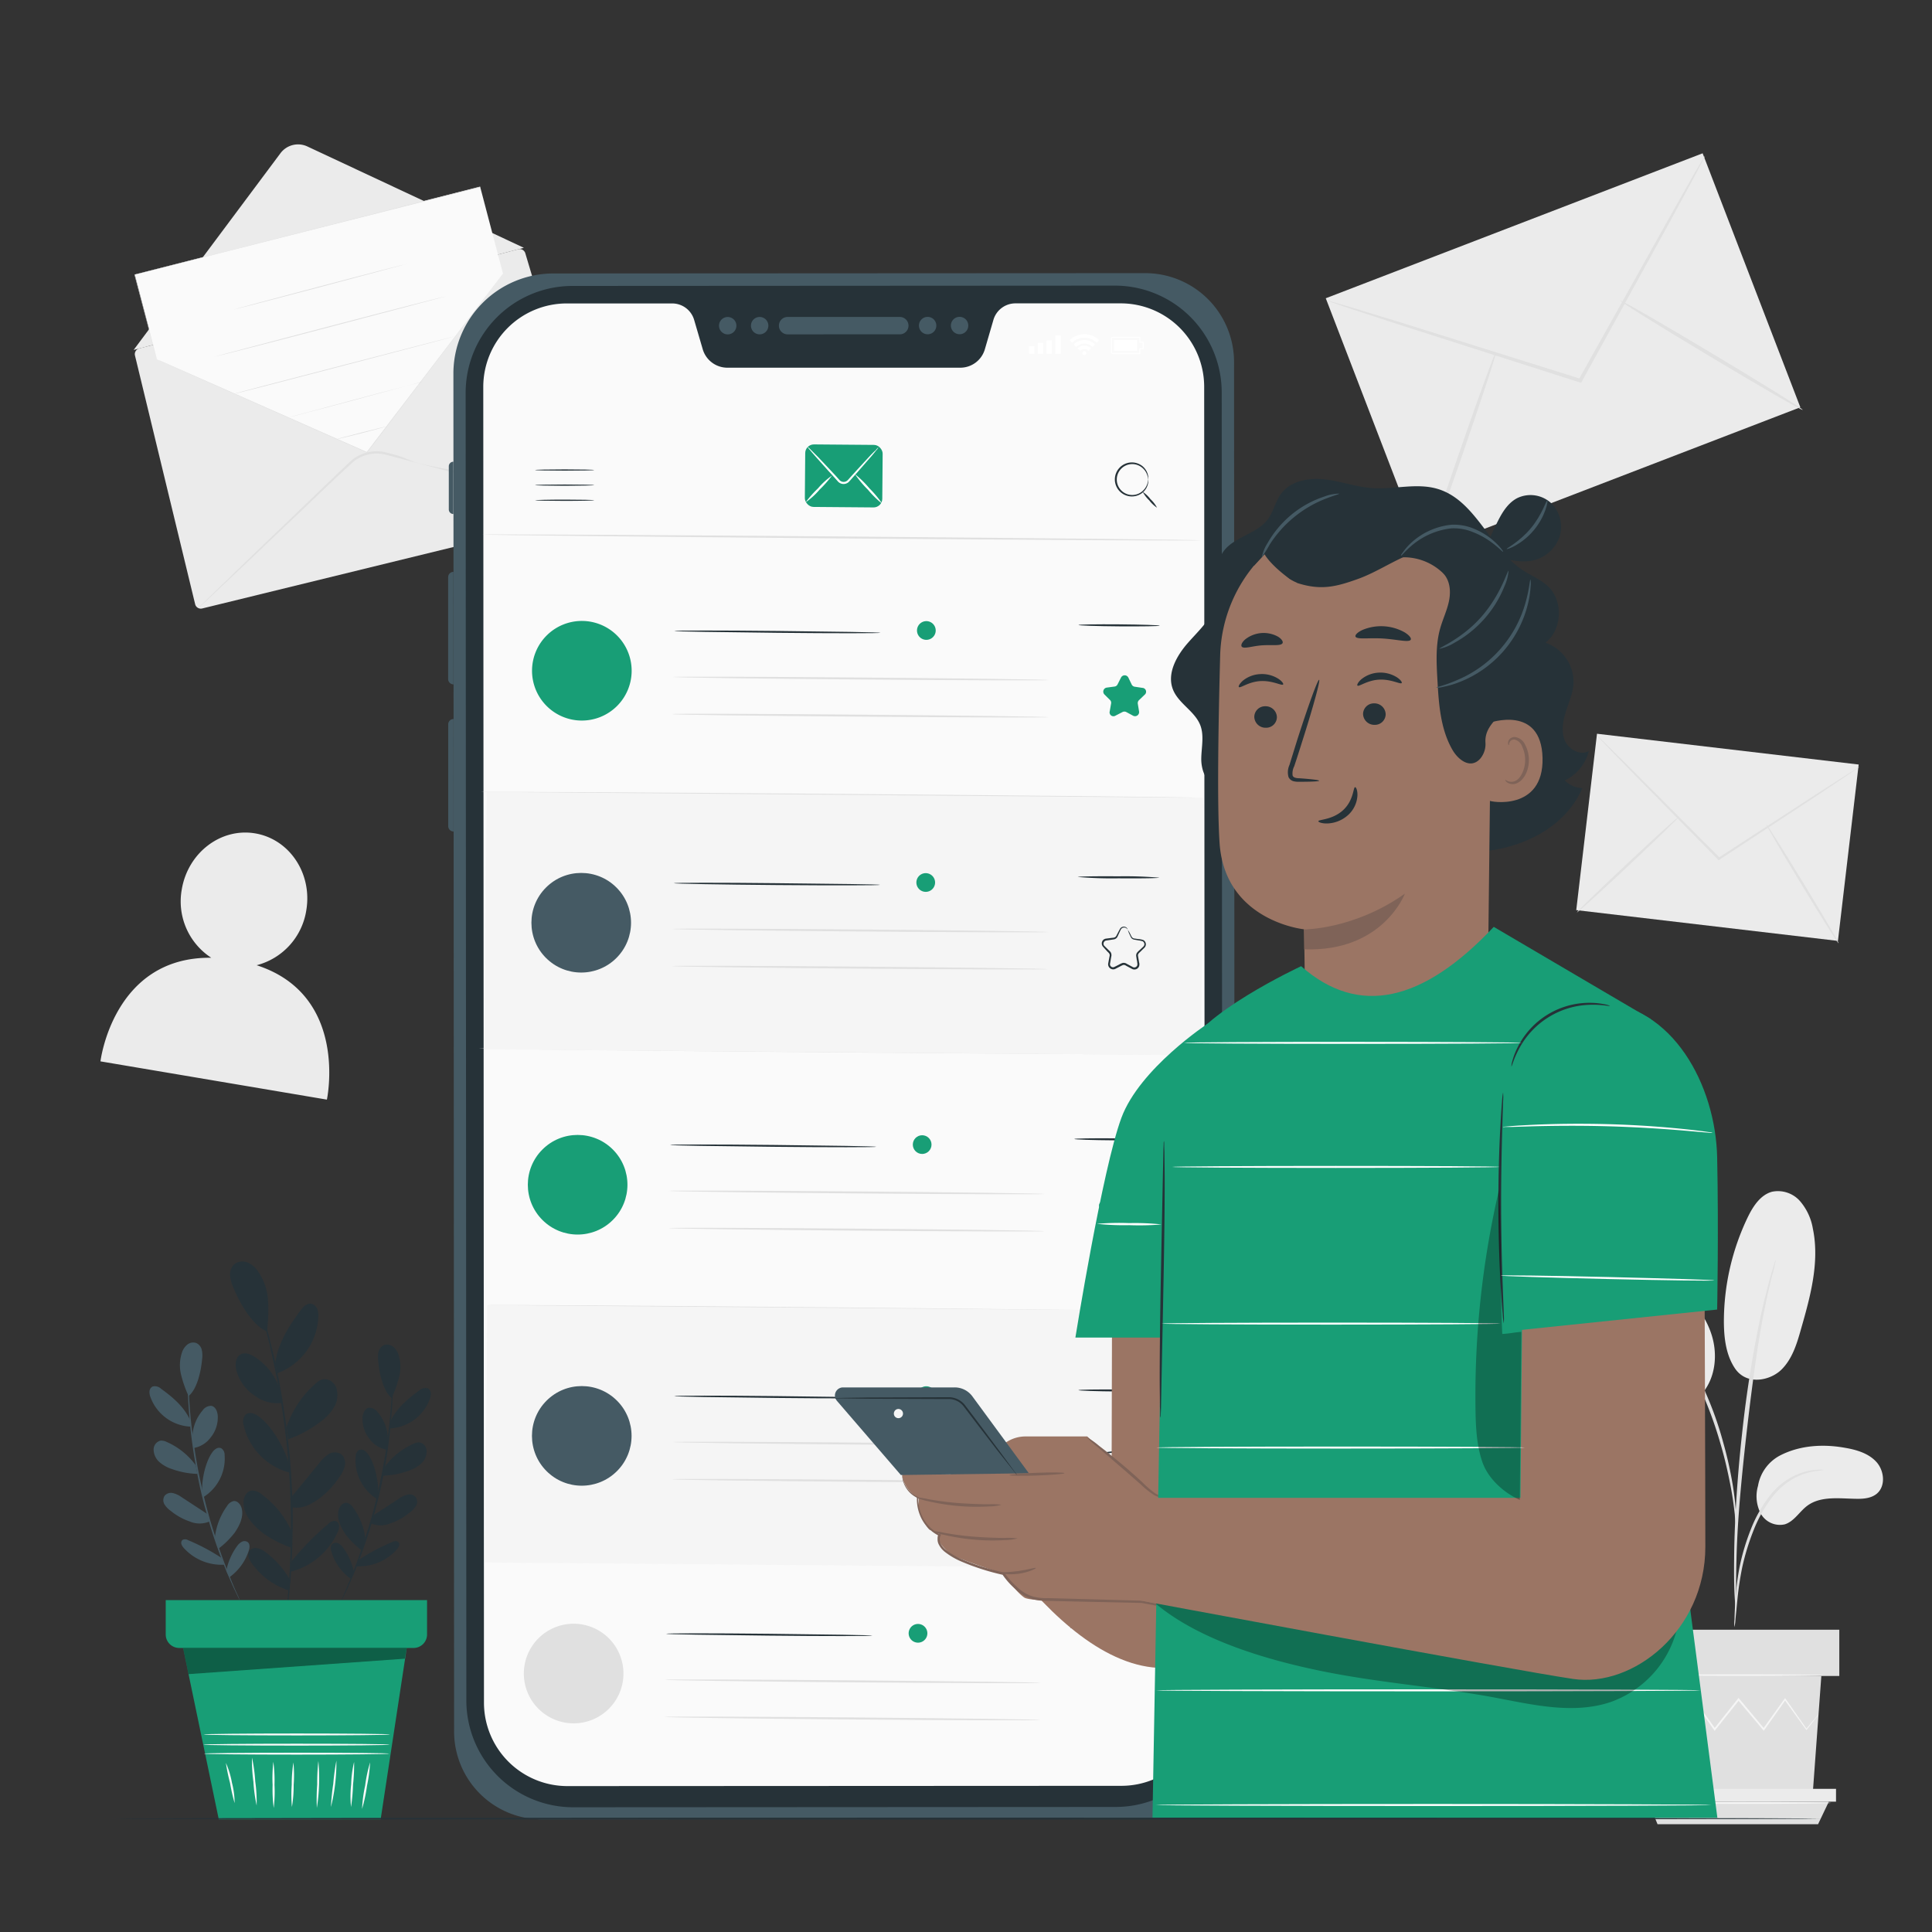 <svg xmlns="http://www.w3.org/2000/svg" viewBox="0 0 500 500"><rect x="0" y="0" width="500" height="500" fill="#333333" stroke="none"/><g id="freepik--background-complete--inject-13"><path d="M36,90.19l98.1-25.68a1.52,1.52,0,0,1,1.84,1l19.42,65.12a1.53,1.53,0,0,1-1.1,1.91L52.34,157.47a1.51,1.51,0,0,1-1.84-1.12L34.93,92A1.52,1.52,0,0,1,36,90.19Z" style="fill:#ebebeb"></path><path d="M34.58,90.57l38-50.91a5.68,5.68,0,0,1,7-1.74l56,26.21" style="fill:#ebebeb"></path><polygon points="40.63 93.03 34.88 71.05 124.26 48.34 130.2 70.92 94.92 117.09 40.63 93.03" style="fill:#fafafa"></polygon><path d="M40.63,93l1,.43,2.89,1.27,11,4.85L95,117l-.1,0,35.27-46.18,0,.08c-.84-3.2-1.74-6.61-2.64-10-1.12-4.24-2.22-8.44-3.3-12.53l.11.07L34.89,71.1l0-.06c1.8,6.94,3.23,12.44,4.21,16.2.49,1.88.86,3.32,1.11,4.3.13.49.22.86.29,1.11l.09.38s0-.12-.1-.37l-.3-1.1c-.26-1-.64-2.42-1.14-4.29-1-3.76-2.43-9.26-4.26-16.21l0,0h0l89.38-22.75.08,0,0,.09c1.07,4.09,2.18,8.28,3.29,12.52.91,3.44,1.8,6.85,2.64,10l0,0,0,0L95,117.14l0,0-.06,0L55.46,99.65l-11-4.89-2.88-1.28Z" style="fill:#e0e0e0"></path><path d="M105.25,68.3s-10,2.72-22.37,6-22.4,5.85-22.41,5.8,10-2.72,22.36-6S105.23,68.25,105.25,68.3Z" style="fill:#e0e0e0"></path><path d="M115.68,76.6c0,.05-13.51,3.61-30.19,8s-30.21,7.83-30.23,7.78,13.5-3.61,30.19-8S115.66,76.55,115.68,76.6Z" style="fill:#e0e0e0"></path><path d="M118.29,86.89s-12.88,3.45-28.79,7.59S60.67,102,60.65,101.9s12.88-3.45,28.8-7.59S118.28,86.84,118.29,86.89Z" style="fill:#e0e0e0"></path><path d="M109.26,98.79l-.09,0-.26.07-1,.29-3.72,1L91.86,103.5c-4.8,1.3-9.16,2.44-12.32,3.25l-3.74,1-1,.25-.27.06-.09,0s0,0,.09,0l.26-.07,1-.28,3.73-1,12.31-3.31c4.8-1.3,9.16-2.44,12.31-3.25l3.75-.95,1-.25.26-.06Z" style="fill:#e0e0e0"></path><path d="M100.06,110.37s-2.87.82-6.43,1.73-6.46,1.6-6.47,1.55,2.86-.82,6.43-1.73S100.05,110.32,100.06,110.37Z" style="fill:#e0e0e0"></path><path d="M155.14,132a1.52,1.52,0,0,1-.31,0l-.89-.21-3.44-.86-12.61-3.25-18.68-4.89-11-2.91-5.84-1.54-1.48-.39c-.5-.13-1-.27-1.49-.38a9.85,9.85,0,0,0-3-.13,9.62,9.62,0,0,0-5.41,2.47L86.58,124l-8.25,7.87-14,13.31-9.47,8.94-2.59,2.41-.69.62-.24.2s.06-.09.2-.24l.65-.66L54.71,154l9.35-9.06L78,131.54l8.23-7.9,4.37-4.17a10.15,10.15,0,0,1,5.71-2.61,10,10,0,0,1,3.19.14c.53.12,1,.25,1.52.38l1.48.4c2,.52,3.79,1.56,5.7,2.06,3.82,1,7.64,1.49,11.15,2.42l18.66,5,12.56,3.41,3.41,1,.89.26C155.05,132,155.15,132,155.14,132Z" style="fill:#e0e0e0"></path><path d="M66.42,249.8a17.43,17.43,0,0,0,12.85-14.22c1.59-9.49-4.32-18.39-13.22-19.9s-17.39,5-19,14.46a17.39,17.39,0,0,0,7.63,17.73C29.28,247.54,26,274.68,26,274.68l58.6,9.9S90.39,257.55,66.42,249.8Z" style="fill:#ebebeb"></path><rect x="352.27" y="56.08" width="104.5" height="70.43" transform="translate(-5.81 151.32) rotate(-21.04)" style="fill:#ebebeb"></rect><path d="M441.25,40.34a6.2,6.2,0,0,1-.57,1.23L438.88,45,432.1,57.51,409.37,98.74l-.19.34-.37-.12-.9-.29L362.46,84.14l-13.74-4.5L345,78.36a7.8,7.8,0,0,1-1.28-.5,7.67,7.67,0,0,1,1.34.32l3.78,1.1,13.83,4.22L408.2,97.77l.9.28-.56.23,23-41.1,7-12.37c.81-1.39,1.46-2.5,2-3.34A9,9,0,0,1,441.25,40.34Z" style="fill:#e0e0e0"></path><path d="M369,143.6c-.24-.09,3.62-11.92,8.64-26.43s9.29-26.2,9.54-26.12-3.62,11.92-8.64,26.43S369.26,143.68,369,143.6Z" style="fill:#e0e0e0"></path><path d="M419.29,77.76c.13-.22,10.82,5.93,23.87,13.75s23.52,14.34,23.38,14.57-10.82-5.93-23.87-13.75S419.15,78,419.29,77.76Z" style="fill:#e0e0e0"></path><rect x="421.52" y="182.63" width="45.96" height="68.19" transform="translate(177.3 632.83) rotate(-83.29)" style="fill:#ebebeb"></rect><path d="M481.2,198.46a4.47,4.47,0,0,1-.71.53l-2.08,1.43-7.71,5.17L445,222.49l-.21.14-.18-.18-.43-.44-21.83-22.2c-2.74-2.82-5-5.13-6.56-6.78l-1.77-1.86a5.14,5.14,0,0,1-.58-.68,4.57,4.57,0,0,1,.67.59l1.85,1.78,6.7,6.64,22,22.08.43.43-.39,0,25.76-16.74,7.82-5,2.15-1.33A4.36,4.36,0,0,1,481.2,198.46Z" style="fill:#e0e0e0"></path><path d="M408.11,236.13c-.12-.12,5.71-5.78,13-12.63s13.33-12.31,13.45-12.19-5.71,5.78-13,12.64S408.22,236.26,408.11,236.13Z" style="fill:#e0e0e0"></path><path d="M457.14,213.39c.15-.09,4.45,6.72,9.61,15.2S476,244,475.82,244.1s-4.44-6.71-9.6-15.19S457,213.48,457.14,213.39Z" style="fill:#e0e0e0"></path><path d="M460.69,376.67c5.08-2.62,11.05-3,16.68-2,3,.5,6.18,1.41,8.24,3.68s2.45,6.27.09,8.23c-1.41,1.16-3.37,1.34-5.2,1.31-4.41-.05-9.3-.82-12.82,1.83-2,1.51-3.35,4-5.75,4.77a5.68,5.68,0,0,1-6.25-2.78,9.69,9.69,0,0,1-.71-7.16A10.94,10.94,0,0,1,460.69,376.67Z" style="fill:#ebebeb"></path><path d="M449.07,354.23c3.1,4.43,9.13,3,11.93.26s4-6.62,5.05-10.36c2.46-8.54,4.93-17.5,3.11-26.19a14.6,14.6,0,0,0-3.35-7.13,7.61,7.61,0,0,0-7.2-2.39c-3,.8-4.93,3.78-6.3,6.61a62.45,62.45,0,0,0-6.17,26.8c0,4.31.5,8.84,2.93,12.4" style="fill:#ebebeb"></path><path d="M440.55,360.59c3.37-4,4-9.83,2.51-14.83s-4.88-9.27-8.79-12.75a47.15,47.15,0,0,0-15.73-9.28,16.8,16.8,0,0,0-7.08-1.21,7.4,7.4,0,0,0-5.93,3.6c-1.66,3.15-.07,7,1.64,10.11A120.59,120.59,0,0,0,417.51,352c3.1,4,6.64,7.93,11.36,9.73S438.5,363.3,441,360" style="fill:#ebebeb"></path><path d="M448.86,421.07a9.84,9.84,0,0,0,.28-2c.14-1.46.32-3.3.54-5.49a78.42,78.42,0,0,1,1.23-8.06,61.63,61.63,0,0,1,2.93-9.51,35,35,0,0,1,4.86-8.61,18.07,18.07,0,0,1,6.14-5.1,16.93,16.93,0,0,1,5.17-1.61,10.13,10.13,0,0,0,2-.29,8.93,8.93,0,0,0-2,0,15.42,15.42,0,0,0-5.39,1.4,18,18,0,0,0-6.48,5.15,34.31,34.31,0,0,0-5,8.78,57.87,57.87,0,0,0-2.91,9.66,67.58,67.58,0,0,0-1.07,8.16c-.17,2.34-.24,4.23-.27,5.53A9.32,9.32,0,0,0,448.86,421.07Z" style="fill:#e0e0e0"></path><path d="M449.24,416.84a3.58,3.58,0,0,0,.05-.94v-2.67c0-2.32,0-5.67.11-9.81.21-8.29.92-17.21,2.3-29.78,1.31-11.82,3.06-25.58,4.91-34.52.39-2,.79-3.86,1.17-5.47s.66-3,1-4.11.46-1.91.62-2.6a3.85,3.85,0,0,0,.16-.92,5.31,5.31,0,0,0-.32.88c-.2.67-.46,1.52-.78,2.56s-.69,2.48-1.1,4.08S456.47,337,456,339a302.48,302.48,0,0,0-5.15,32c-1.39,12.6-2,24.07-2.06,32.38-.05,4.15,0,7.51.14,9.83.07,1.09.12,2,.17,2.67A3.64,3.64,0,0,0,449.24,416.84Z" style="fill:#e0e0e0"></path><path d="M449.29,394.71a17,17,0,0,0,0-2.79,75.05,75.05,0,0,0-.85-7.56,100.17,100.17,0,0,0-2.46-11,89.53,89.53,0,0,0-4.6-13,69.68,69.68,0,0,0-13.53-21.07,34.32,34.32,0,0,0-3.18-2.95c-.49-.42-.92-.83-1.36-1.16l-1.24-.85a17.58,17.58,0,0,0-2.35-1.5c-.13.18,3.33,2.22,7.7,6.87a73,73,0,0,1,13.19,21,102.65,102.65,0,0,1,4.64,12.91c1.2,4.05,2,7.77,2.61,10.91s.91,5.7,1.11,7.48A19.84,19.84,0,0,0,449.29,394.71Z" style="fill:#e0e0e0"></path><polygon points="427.91 433.74 430.13 464.11 469.14 464.11 471.36 433.74 427.91 433.74" style="fill:#e0e0e0"></polygon><rect x="424.14" y="421.77" width="51.87" height="11.97" style="fill:#e0e0e0"></rect><polygon points="424.14 462.95 424.14 466.27 426.58 466.27 475.16 466.27 475.16 462.95 424.14 462.95" style="fill:#ebebeb"></polygon><polygon points="428.97 472.11 426.58 466.27 473.3 466.27 470.51 472.11 428.97 472.11" style="fill:#e0e0e0"></polygon><path d="M470.64,443.67a1.93,1.93,0,0,1-.19.28l-.58.77-2.27,2.91-.1.13-.1-.14c-1.43-2-3.34-4.61-5.58-7.72h.32l-5.5,7.78-.17.25-.2-.23c-2-2.42-4.23-5-6.52-7.76h.38l-.36.46-5.83,7.3-.19.25-.18-.26-5.5-7.78.32,0-6.78,7.72-.12.13-.09-.15-2.12-3.57-.54-.94a2,2,0,0,1-.17-.34s.09.09.23.3l.6.91,2.23,3.5-.22,0,6.67-7.81.17-.2.15.22,5.55,7.74h-.37l5.81-7.32.36-.45.19-.23.19.23,6.5,7.77h-.37l5.56-7.74.16-.23.16.23,5.46,7.81h-.2l2.37-2.83.63-.74C470.55,443.74,470.63,443.66,470.64,443.67Z" style="fill:#f5f5f5"></path><path d="M471.9,433.54c0,.13-9.77.24-21.83.24s-21.83-.11-21.83-.24,9.77-.24,21.83-.24S471.9,433.41,471.9,433.54Z" style="fill:#f5f5f5"></path><path d="M473.88,466.59c0,.14-10.63.25-23.73.25s-23.73-.11-23.73-.25,10.62-.24,23.73-.24S473.88,466.46,473.88,466.59Z" style="fill:#f5f5f5"></path></g><g id="freepik--Device--inject-13"><path d="M296.28,470.77l-156,.08a22.75,22.75,0,0,1-22.76-22.73l-.18-351.41a25.92,25.92,0,0,1,25.91-25.94l153.12-.08a23,23,0,0,1,23,23l.19,353.82A23.28,23.28,0,0,1,296.28,470.77Z" style="fill:#455a64"></path><path d="M120.69,440l-.18-338.39A27.66,27.66,0,0,1,148.16,74l140.34-.08a27.66,27.66,0,0,1,27.68,27.65l.18,338.39a27.66,27.66,0,0,1-27.65,27.68l-140.34.08A27.67,27.67,0,0,1,120.69,440Z" style="fill:#263238"></path><path d="M203.83,86.53a2.25,2.25,0,0,1,0-4.5h28.89a2.25,2.25,0,1,1,0,4.49Z" style="fill:#455a64"></path><path d="M188.34,86.54a2.25,2.25,0,1,1,2.24-2.25A2.25,2.25,0,0,1,188.34,86.54Z" style="fill:#455a64"></path><path d="M196.61,86.53a2.25,2.25,0,1,1,2.24-2.25A2.25,2.25,0,0,1,196.61,86.53Z" style="fill:#455a64"></path><path d="M248.34,86.5a2.25,2.25,0,1,1,2.25-2.24A2.24,2.24,0,0,1,248.34,86.5Z" style="fill:#455a64"></path><path d="M240.07,86.51a2.25,2.25,0,1,1,2.25-2.25A2.24,2.24,0,0,1,240.07,86.51Z" style="fill:#455a64"></path><path d="M290,78.51h-27.2a5.94,5.94,0,0,0-5.7,4.26l-2.22,7.62a6.62,6.62,0,0,1-6.37,4.77l-60.26,0a6.65,6.65,0,0,1-6.38-4.76l-2.23-7.62a5.92,5.92,0,0,0-5.7-4.25H146.72a21.61,21.61,0,0,0-21.65,21.56l.18,340.62a21.6,21.6,0,0,0,21.67,21.53l143.25-.07a21.61,21.61,0,0,0,21.65-21.56L311.64,100A21.6,21.6,0,0,0,290,78.51Z" style="fill:#fafafa"></path><path d="M319.39,157.63h0a1.34,1.34,0,0,1,1.33,1.33l0,43.33a1.33,1.33,0,0,1-1.32,1.33h0Z" style="fill:#455a64"></path><path d="M117.37,186.08h0a1.37,1.37,0,0,0-1.37,1.37v26.37a1.38,1.38,0,0,0,1.38,1.37h0Z" style="fill:#455a64"></path><path d="M117.35,148h0a1.37,1.37,0,0,0-1.37,1.38v26.36a1.39,1.39,0,0,0,1.38,1.38h0Z" style="fill:#455a64"></path><path d="M117.34,119.49h0a1.19,1.19,0,0,0-1.19,1.19v11.17a1.18,1.18,0,0,0,1.19,1.18h0Z" style="fill:#455a64"></path><rect x="266.33" y="89.6" width="1.39" height="1.95" style="fill:#fff"></rect><rect x="268.59" y="88.73" width="1.39" height="2.81" style="fill:#fff"></rect><rect x="270.85" y="88.08" width="1.39" height="3.46" style="fill:#fff"></rect><rect x="273.11" y="86.82" width="1.39" height="4.72" style="fill:#fff"></rect><path d="M295,91.63h-7a.49.49,0,0,1-.5-.49V87.67a.5.5,0,0,1,.49-.5h7a.14.14,0,0,1,.13.13v1.14h.75a.12.12,0,0,1,.12.13v1.66a.13.13,0,0,1-.13.13h-.75V91.5A.12.12,0,0,1,295,91.63Zm-.13-4.21H288a.24.24,0,0,0-.24.24v3.47a.24.24,0,0,0,.24.24h6.84V90.23a.12.12,0,0,1,.12-.12h.75V88.69H295a.12.12,0,0,1-.12-.12Z" style="fill:#fff"></path><polygon points="288.34 90.81 288.34 88 294.29 87.99 294.29 89.26 294.29 89.54 294.29 90.81 288.34 90.81" style="fill:#fff"></polygon><path d="M281.14,91.37a.51.51,0,1,0-.51.51A.51.51,0,0,0,281.14,91.37Z" style="fill:#fff"></path><path d="M278.89,90.15l.65.64a1.55,1.55,0,0,1,2.18,0l.65-.65a2.48,2.48,0,0,0-1.74-.72A2.45,2.45,0,0,0,278.89,90.15Z" style="fill:#fff"></path><path d="M280.63,88a3.92,3.92,0,0,0-2.76,1.14l.65.65a3,3,0,0,1,4.22,0l.65-.65A3.88,3.88,0,0,0,280.63,88Z" style="fill:#fff"></path><path d="M276.81,88.07l.65.65a4.43,4.43,0,0,1,3.17-1.32,4.5,4.5,0,0,1,3.17,1.31l.65-.65a5.4,5.4,0,0,0-7.64,0Z" style="fill:#fff"></path><path d="M163.47,173.7a12.89,12.89,0,1,1-12.78-13A12.89,12.89,0,0,1,163.47,173.7Z" style="fill:#189E76"></path><path d="M227.9,163.77c0,.14-12,.16-26.7,0s-26.71-.33-26.71-.48,12-.16,26.71,0S227.91,163.63,227.9,163.77Z" style="fill:#263238"></path><path d="M271.49,176c0,.14-21.8.08-48.69-.14s-48.69-.52-48.69-.66,21.8-.08,48.7.14S271.49,175.85,271.49,176Z" style="fill:#e0e0e0"></path><path d="M271.41,185.61c0,.14-21.8.08-48.69-.14S174,185,174,184.81s21.79-.08,48.69.14S271.41,185.46,271.41,185.61Z" style="fill:#e0e0e0"></path><path d="M300.15,161.92c0,.15-4.72.22-10.53.18s-10.52-.21-10.52-.35,4.71-.22,10.53-.17S300.15,161.78,300.15,161.92Z" style="fill:#263238"></path><path d="M292,175.33l.87,1.8a1.05,1.05,0,0,0,.78.59l2,.3a1,1,0,0,1,.57,1.79l-1.45,1.39a1.07,1.07,0,0,0-.31.93l.33,2a1.06,1.06,0,0,1-1.54,1.1l-1.76-.95a1.06,1.06,0,0,0-1,0l-1.78.92a1,1,0,0,1-1.51-1.12l.35-2a1,1,0,0,0-.29-.93l-1.42-1.41a1.05,1.05,0,0,1,.6-1.79l2-.27a1,1,0,0,0,.79-.57l.9-1.78A1.06,1.06,0,0,1,292,175.33Z" style="fill:#189E76"></path><path d="M242.16,163.19a2.42,2.42,0,1,1-2.4-2.44A2.42,2.42,0,0,1,242.16,163.19Z" style="fill:#189E76"></path><path d="M310.9,139.84c0,.14-41.65-.08-93-.5s-93-.88-93-1,41.64.08,93,.5S310.91,139.7,310.9,139.84Z" style="fill:#e0e0e0"></path><path d="M310.36,206.46c0,.15-41.66-.08-93-.5s-93-.88-93-1,41.65.08,93,.5S310.36,206.32,310.36,206.46Z" style="fill:#e0e0e0"></path><circle cx="149.49" cy="306.61" r="12.89" transform="translate(-173.02 195.51) rotate(-45)" style="fill:#189E76"></circle><path d="M226.81,296.79c0,.14-11.95.16-26.7,0s-26.71-.33-26.71-.48,12-.16,26.71,0S226.82,296.65,226.81,296.79Z" style="fill:#263238"></path><path d="M270.4,309c0,.14-21.8.08-48.69-.14s-48.69-.52-48.69-.66,21.8-.08,48.7.14S270.4,308.87,270.4,309Z" style="fill:#e0e0e0"></path><path d="M270.32,318.63c0,.14-21.8.08-48.69-.14s-48.69-.52-48.68-.66,21.79-.08,48.69.14S270.32,318.48,270.32,318.63Z" style="fill:#e0e0e0"></path><path d="M299.06,294.94c0,.15-4.71.22-10.53.18s-10.52-.21-10.52-.35,4.71-.22,10.53-.17S299.06,294.8,299.06,294.94Z" style="fill:#263238"></path><path d="M290.9,308.35l.87,1.8a1.05,1.05,0,0,0,.78.59l2,.3a1,1,0,0,1,.57,1.79l-1.45,1.39a1.07,1.07,0,0,0-.31.93l.33,2a1.06,1.06,0,0,1-1.54,1.1l-1.76-1a1.06,1.06,0,0,0-1,0l-1.78.92a1,1,0,0,1-1.51-1.12l.36-2a1,1,0,0,0-.3-.93l-1.42-1.41a1.05,1.05,0,0,1,.6-1.79l2-.27a1,1,0,0,0,.79-.57l.9-1.78A1.06,1.06,0,0,1,290.9,308.35Z" style="fill:#189E76"></path><circle cx="238.65" cy="296.19" r="2.42" transform="translate(-98.37 472.56) rotate(-78.76)" style="fill:#189E76"></circle><path d="M309.81,272.86c0,.14-41.65-.08-93-.5s-93-.88-93-1,41.64.08,93,.5S309.82,272.72,309.81,272.86Z" style="fill:#e0e0e0"></path><path d="M309.27,339.48c0,.15-41-.12-91.59-.6s-91.59-1-91.59-1.12,41,.12,91.6.6S309.27,339.34,309.27,339.48Z" style="fill:#e0e0e0"></path><path d="M161.35,433.22a12.89,12.89,0,1,1-12.79-13A12.9,12.9,0,0,1,161.35,433.22Z" style="fill:#e0e0e0"></path><path d="M225.78,423.3c0,.14-12,.16-26.71,0s-26.7-.33-26.7-.48,12-.16,26.71,0S225.78,423.16,225.78,423.3Z" style="fill:#263238"></path><path d="M269.36,435.53c0,.14-21.8.08-48.68-.14s-48.69-.52-48.69-.66,21.8-.08,48.69.14S269.36,435.38,269.36,435.53Z" style="fill:#e0e0e0"></path><path d="M269.28,445.13c0,.15-21.8.09-48.68-.13s-48.69-.52-48.69-.66,21.8-.09,48.69.13S269.29,445,269.28,445.13Z" style="fill:#e0e0e0"></path><path d="M298,421.45c0,.14-4.71.22-10.52.17s-10.53-.2-10.53-.34,4.72-.22,10.53-.18S298,421.31,298,421.45Z" style="fill:#263238"></path><path d="M240,422.72a2.42,2.42,0,1,1-2.4-2.44A2.42,2.42,0,0,1,240,422.72Z" style="fill:#189E76"></path><rect x="125.68" y="205.71" width="185.45" height="66.62" transform="translate(1.96 -1.78) rotate(0.47)" style="fill:#f5f5f5"></rect><circle cx="150.42" cy="238.8" r="12.89" transform="translate(-124.8 176.31) rotate(-45)" style="fill:#455a64"></circle><path d="M227.74,229c0,.15-12,.17-26.7.05s-26.71-.34-26.71-.48,12-.17,26.71,0S227.74,228.84,227.74,229Z" style="fill:#263238"></path><path d="M271.33,241.21c0,.15-21.8.08-48.69-.14s-48.69-.51-48.69-.66,21.8-.08,48.69.14S271.33,241.07,271.33,241.21Z" style="fill:#e0e0e0"></path><path d="M271.25,250.82c0,.14-21.8.08-48.69-.14s-48.69-.51-48.69-.66,21.8-.08,48.7.14S271.25,250.68,271.25,250.82Z" style="fill:#e0e0e0"></path><path d="M300,227.14c0,.14-4.72.22-10.53.17a104.52,104.52,0,0,1-10.52-.35c0-.14,4.71-.22,10.53-.17A104.52,104.52,0,0,1,300,227.14Z" style="fill:#263238"></path><path d="M291.83,240.55s-.08-.11-.26-.27a1,1,0,0,0-.93-.19.88.88,0,0,0-.53.41c-.13.22-.26.52-.4.81l-.46,1a1.27,1.27,0,0,1-1,.8l-1.29.2-.68.1a.82.82,0,0,0-.49.28.83.83,0,0,0,0,1.09l1.14,1.12.3.29a1.33,1.33,0,0,1,.29.4,1.47,1.47,0,0,1,.07,1q-.15.85-.3,1.74a.79.79,0,0,0,.74,1c.23,0,.44-.12.74-.27l.85-.43a4.41,4.41,0,0,1,.92-.42,1.39,1.39,0,0,1,1.06.22l1.6.86a.81.81,0,0,0,1.11-.43,1.23,1.23,0,0,0,0-.71c0-.28-.08-.55-.13-.82l-.12-.81a1.29,1.29,0,0,1,.17-.92,4.18,4.18,0,0,1,.57-.6l.55-.51.52-.49a.91.91,0,0,0,.28-.48.87.87,0,0,0-.42-.91,5.75,5.75,0,0,0-1.1-.24l-1-.18a1.23,1.23,0,0,1-.87-.48,5.79,5.79,0,0,1-.35-.72,7.34,7.34,0,0,1-.53-1.34,8.31,8.31,0,0,1,.72,1.25,6.06,6.06,0,0,0,.36.66,1,1,0,0,0,.72.34l1,.14a4.81,4.81,0,0,1,1.22.25,1.25,1.25,0,0,1,.26,2l-.52.5-.53.53a3.28,3.28,0,0,0-.49.51.88.88,0,0,0-.1.6c.05.27.09.54.14.81s.09.54.14.82a1.69,1.69,0,0,1,0,1,1.3,1.3,0,0,1-1.8.71l-1.61-.86a.91.91,0,0,0-.72-.17,5.8,5.8,0,0,0-.79.37l-.84.43-.43.22a1.24,1.24,0,0,1-.57.11,1.32,1.32,0,0,1-1.23-1.57c.11-.59.22-1.17.32-1.73a1,1,0,0,0,0-.69,2,2,0,0,0-.49-.56L285.45,245a1.29,1.29,0,0,1,0-1.68,1.26,1.26,0,0,1,.75-.4l.69-.09,1.3-.16a.94.94,0,0,0,.77-.59l.49-.94c.16-.29.29-.55.45-.82a1.14,1.14,0,0,1,.69-.47,1.08,1.08,0,0,1,1.05.32C291.81,240.4,291.84,240.54,291.83,240.55Z" style="fill:#263238"></path><path d="M242,228.41a2.42,2.42,0,1,1-2.4-2.44A2.43,2.43,0,0,1,242,228.41Z" style="fill:#189E76"></path><rect x="125.82" y="338.52" width="185.45" height="66.62" transform="translate(3.05 -1.78) rotate(0.47)" style="fill:#f5f5f5"></rect><circle cx="150.56" cy="371.61" r="12.89" transform="translate(-218.67 215.3) rotate(-45)" style="fill:#455a64"></circle><path d="M227.88,361.79c0,.14-12,.16-26.7,0s-26.71-.33-26.71-.48,12-.16,26.71,0S227.88,361.65,227.88,361.79Z" style="fill:#263238"></path><path d="M271.47,374c0,.14-21.8.08-48.69-.14s-48.69-.52-48.69-.66,21.8-.08,48.69.14S271.47,373.87,271.47,374Z" style="fill:#e0e0e0"></path><path d="M271.39,383.63c0,.14-21.8.08-48.69-.14S174,383,174,382.83s21.8-.08,48.7.14S271.39,383.48,271.39,383.63Z" style="fill:#e0e0e0"></path><path d="M300.13,359.94c0,.15-4.72.22-10.53.18s-10.52-.21-10.52-.35,4.71-.22,10.53-.17S300.13,359.8,300.13,359.94Z" style="fill:#263238"></path><path d="M292,373.35s-.08-.11-.26-.26a1,1,0,0,0-.93-.2.92.92,0,0,0-.53.41c-.13.23-.26.53-.4.82s-.3.62-.46.95a1.26,1.26,0,0,1-1,.81l-1.29.19-.68.11a.82.82,0,0,0-.48,1.37l1.14,1.11.3.29a1.26,1.26,0,0,1,.29.41,1.4,1.4,0,0,1,.07,1q-.15.86-.3,1.74a.78.78,0,0,0,.74.95,1.41,1.41,0,0,0,.74-.26l.85-.44a5,5,0,0,1,.92-.42,1.43,1.43,0,0,1,1.06.23l1.6.86a.81.81,0,0,0,1.11-.43,1.23,1.23,0,0,0,0-.71c0-.28-.08-.56-.13-.83l-.12-.8a1.28,1.28,0,0,1,.17-.92,4.18,4.18,0,0,1,.57-.6l.55-.51.52-.5a.85.85,0,0,0,.28-.48.86.86,0,0,0-.42-.9,5.08,5.08,0,0,0-1.1-.24l-1-.18a1.24,1.24,0,0,1-.87-.49,5.73,5.73,0,0,1-.35-.71,6.94,6.94,0,0,1-.53-1.35,8.88,8.88,0,0,1,.72,1.26,5.93,5.93,0,0,0,.36.65,1,1,0,0,0,.72.35l1,.14A5.23,5.23,0,0,1,296,376a1.24,1.24,0,0,1,.64,1.3,1.27,1.27,0,0,1-.38.72l-.52.5-.53.52a3.81,3.81,0,0,0-.49.52.87.87,0,0,0-.1.6c.05.27.09.53.14.8s.09.55.14.83a1.77,1.77,0,0,1,0,1,1.32,1.32,0,0,1-1.81.7c-.53-.28-1.07-.56-1.61-.86a1,1,0,0,0-.72-.17,6,6,0,0,0-.79.38l-.84.43-.43.22a1.37,1.37,0,0,1-.57.1,1.32,1.32,0,0,1-1.23-1.56c.11-.59.22-1.17.32-1.74a1,1,0,0,0,0-.69,2.35,2.35,0,0,0-.49-.56l-1.14-1.15a1.29,1.29,0,0,1,0-1.68,1.33,1.33,0,0,1,.75-.41l.69-.09,1.3-.16a.91.91,0,0,0,.77-.58l.49-.94c.16-.3.29-.56.45-.82a1.12,1.12,0,0,1,.69-.48,1.1,1.1,0,0,1,1,.32C292,373.21,292,373.35,292,373.35Z" style="fill:#263238"></path><path d="M242.14,361.21a2.42,2.42,0,1,1-2.4-2.44A2.42,2.42,0,0,1,242.14,361.21Z" style="fill:#189E76"></path><rect x="208.34" y="115.07" width="20.04" height="16.18" rx="2.25" transform="translate(1.02 -1.78) rotate(0.47)" style="fill:#189E76"></rect><path d="M227.35,115.76a3.82,3.82,0,0,1-.62.84c-.42.52-1,1.26-1.83,2.17l-2.76,3.17-1.65,1.86a13.28,13.28,0,0,1-.91,1,2,2,0,0,1-1.45.45,2,2,0,0,1-1.33-.71l-.89-1-1.67-1.84-2.8-3.13c-.8-.9-1.43-1.63-1.86-2.15a4,4,0,0,1-.63-.83s.3.22.78.7,1.15,1.16,2,2l2.88,3.06,1.7,1.82.89,1a1.46,1.46,0,0,0,2.07.21c.27-.24.58-.63.86-.93l1.67-1.84,2.85-3.1c.81-.87,1.48-1.58,2-2A4.11,4.11,0,0,1,227.35,115.76Z" style="fill:#fff"></path><path d="M215.31,123.09a29.55,29.55,0,0,1-3.21,3.63,18.53,18.53,0,0,1-3.6,3.27,29.34,29.34,0,0,1,3.22-3.63A18.66,18.66,0,0,1,215.31,123.09Z" style="fill:#fff"></path><path d="M228.32,130.37a25.13,25.13,0,0,1-3.71-3.65,27,27,0,0,1-3.34-4,25.46,25.46,0,0,1,3.72,3.65A26.54,26.54,0,0,1,228.32,130.37Z" style="fill:#fff"></path><path d="M153.77,121.64c0,.09-3.42.16-7.64.16s-7.64-.07-7.64-.16,3.42-.16,7.64-.16S153.77,121.55,153.77,121.64Z" style="fill:#263238"></path><path d="M153.77,125.55c0,.09-3.42.16-7.64.16s-7.64-.07-7.64-.16,3.42-.16,7.64-.16S153.77,125.46,153.77,125.55Z" style="fill:#263238"></path><path d="M153.77,129.46c0,.09-3.42.17-7.64.17s-7.64-.08-7.64-.16,3.42-.17,7.64-.17S153.77,129.38,153.77,129.46Z" style="fill:#263238"></path><path d="M297.18,124.13c-.05,0,0-.38-.22-1a4.13,4.13,0,0,0-1.52-2.21,4,4,0,1,0-.05,6.41,4.26,4.26,0,0,0,1.56-2.19c.18-.63.18-1,.23-1a.94.94,0,0,1,0,.27,3.17,3.17,0,0,1-.08.78,4.22,4.22,0,0,1-1.54,2.41,4.4,4.4,0,1,1,.06-7,4.18,4.18,0,0,1,1.49,2.44,3,3,0,0,1,.07.78A.68.68,0,0,1,297.18,124.13Z" style="fill:#263238"></path><path d="M299.43,131.39a8.25,8.25,0,0,1-2-1.89,8.33,8.33,0,0,1-1.69-2.21,8.25,8.25,0,0,1,2,1.89A8.16,8.16,0,0,1,299.43,131.39Z" style="fill:#263238"></path></g><g id="freepik--Character--inject-13"><path d="M287.81,333l-.14,53.74-23.75-4.88-20-4.18s27.38,54,57.16,54,33.63-44.93,33.63-44.93L336.48,333Z" style="fill:#9b7564"></path><path d="M411.18,194.37C409,195.61,406,194,405,191.68s-.54-5,.22-7.44,1.82-4.78,2-7.31a10.78,10.78,0,0,0-7.24-10.6c4.3-3.41,4.65-10.72.7-14.53-1.85-1.78-4.31-2.75-6.46-4.15a22,22,0,0,1-3.4-2.77,14,14,0,0,0,5.86.18,9.5,9.5,0,0,0,6.88-6,8.59,8.59,0,0,0-2.08-8.81,7.88,7.88,0,0,0-8.86-1.32c-2.78,1.47-4.3,4.49-5.65,7.33l-1.26,2.63c-3.91-5.18-7.59-10.53-13.62-12.35-5.47-1.65-11.35.19-17.05-.22-4.15-.31-8.13-1.8-12.27-2.26s-8.85.43-11.29,3.8c-1.44,2-1.89,4.54-3.34,6.51-3,4.06-9.46,4.61-11.92,9-2,3.58-.46,8.1-1.32,12.11-.93,4.36-4.53,7.55-7.47,10.9s-5.51,7.95-3.86,12.09c1.46,3.65,5.71,5.61,7.09,9.28,1,2.68.28,5.65.23,8.51s1.09,6.26,3.88,6.91l31.73,8.38c10.93,4.44,22.2,9,34,8.94s24.39-5.68,29-16.52a6.76,6.76,0,0,1-4.55-2A11.37,11.37,0,0,0,411.18,194.37Z" style="fill:#263238"></path><path d="M385.17,204.32c2.62-8,5.2-16.15,6.39-24.53s.94-17.12-2-25c-.44-1.2-4.25-9.27-5.53-9.14-.91.09,1.43,7.61,1,8.41-4.4,7.56-5.6,16.65-4.89,25.38a114.35,114.35,0,0,0,5.07,24.93" style="fill:#263238"></path><path d="M357.15,274.66c13.12-.28,28-29,28-29L386,172c.68-21.21-11.09-39.29-32.31-39.39l-2,.1a38,38,0,0,0-35.91,36.86c-.49,18.39-.81,38.72-.16,48.54,1.34,20.32,21.85,22.39,21.85,22.39s.12,4.72.18,10.7c.14,13.42,14.19,23.88,19.45,23.43Z" style="fill:#9b7564"></path><path d="M337.52,240.53s12.86.07,26.06-9.25c0,0-5.66,15.14-26.05,14.4Z" style="fill:#7f6358"></path><path d="M324.61,185.56a2.91,2.91,0,0,0,3,2.78,2.78,2.78,0,0,0,2.85-2.77,2.91,2.91,0,0,0-3-2.79A2.78,2.78,0,0,0,324.61,185.56Z" style="fill:#263238"></path><path d="M320.63,177.81c.38.36,2.49-1.39,5.62-1.55s5.5,1.29,5.82.88c.15-.17-.25-.84-1.29-1.51a7.91,7.91,0,0,0-4.68-1.17,7.68,7.68,0,0,0-4.45,1.7C320.73,177,320.44,177.65,320.63,177.81Z" style="fill:#263238"></path><path d="M352.76,184.81a2.91,2.91,0,0,0,3,2.78,2.78,2.78,0,0,0,2.85-2.78,2.91,2.91,0,0,0-2.95-2.78A2.79,2.79,0,0,0,352.76,184.81Z" style="fill:#263238"></path><path d="M351.31,177.43c.38.36,2.5-1.38,5.62-1.54s5.5,1.28,5.82.88c.16-.18-.24-.84-1.29-1.52a8,8,0,0,0-4.68-1.17,7.71,7.71,0,0,0-4.45,1.7C351.42,176.57,351.13,177.27,351.31,177.43Z" style="fill:#263238"></path><path d="M341.39,202.05c0-.18-2-.41-5.13-.64-.8,0-1.56-.16-1.73-.7a4,4,0,0,1,.41-2.39q1-3,2-6.21c2.82-8.82,4.81-16.07,4.45-16.18s-2.93,7-5.74,15.79c-.67,2.17-1.32,4.25-1.93,6.23a4.61,4.61,0,0,0-.25,3.16,2,2,0,0,0,1.38,1.09,5.25,5.25,0,0,0,1.36.12C339.42,202.32,341.38,202.23,341.39,202.05Z" style="fill:#263238"></path><path d="M350.7,203.72c-.51,0-.33,3.39-3.11,5.95s-6.4,2.39-6.4,2.86c0,.22.84.62,2.36.58a8.47,8.47,0,0,0,5.36-2.2,7.37,7.37,0,0,0,2.39-5C351.36,204.51,350.93,203.69,350.7,203.72Z" style="fill:#263238"></path><path d="M350.8,164.74c.36.84,3.46.27,7.15.51s6.71,1.09,7.15.3c.2-.38-.36-1.15-1.6-1.91a12.46,12.46,0,0,0-10.89-.61C351.29,163.64,350.65,164.35,350.8,164.74Z" style="fill:#263238"></path><path d="M321.36,167.35c.59.68,2.71-.17,5.29-.34s4.81.22,5.27-.55c.21-.37-.18-1.07-1.17-1.69a7.69,7.69,0,0,0-8.51.72C321.36,166.27,321.1,167,321.36,167.35Z" style="fill:#263238"></path><path d="M385.15,187.18c.34-.17,13.75-4.88,14.06,9s-13.75,11.35-13.78,11S385.15,187.18,385.15,187.18Z" style="fill:#9b7564"></path><path d="M389.57,201.82c.06,0,.25.16.66.34a2.42,2.42,0,0,0,1.81,0c1.46-.57,2.65-2.94,2.67-5.45a8.14,8.14,0,0,0-.76-3.46,2.81,2.81,0,0,0-1.86-1.82,1.24,1.24,0,0,0-1.42.7c-.18.39-.08.67-.16.69s-.3-.23-.2-.8a1.57,1.57,0,0,1,.53-.89,1.78,1.78,0,0,1,1.33-.38,3.41,3.41,0,0,1,2.58,2.1,8.2,8.2,0,0,1,.93,3.87c0,2.81-1.41,5.46-3.41,6.09a2.59,2.59,0,0,1-2.23-.32C389.6,202.15,389.52,201.84,389.57,201.82Z" style="fill:#7f6358"></path><path d="M324.55,146.41c-2.27-1.21,4.4-8.6,9.91-11.19,8.32-3.9,21.08-6.4,28.82-4.31,9.33,2.51,17.11,7,21.89,15.44s6.66,18.23,6.51,27.89c-.05,2.95-.31,6-1.86,8.54-1.9,3.1-5.61,5.09-5.39,9.34a5.83,5.83,0,0,1-1.39,4.27c-2.52,2.74-5.67.23-7.13-2.3-3.14-5.42-3.56-11.93-3.91-18.17-.25-4.44-.49-9,.71-13.26.65-2.33,1.72-4.54,2.24-6.9s.42-5-1.08-6.95a8.66,8.66,0,0,0-1.14-1.13,14.56,14.56,0,0,0-14.45-2.56c-7.81,2.88-21.15,7.2-24.68,4.58-5.08-3.77-6.32-6.25-6.32-6.25Z" style="fill:#263238"></path><path d="M362.53,129c-7.68-2.46-16.4-2.21-23.51,1.6-3.78,2-7.18,5.22-8.28,9.35s.72,9.2,4.7,10.76l.28.17c6,1.92,9.82,1.08,15.72-1.05,5-1.79,9.36-4.92,14.33-6.69a28.35,28.35,0,0,1,16.56-.69C376.93,136.47,370.22,131.49,362.53,129Z" style="fill:#263238"></path><path d="M389,142.8c-.12.1-1.24-1.23-3.5-2.8a20.23,20.23,0,0,0-4.23-2.26,12.94,12.94,0,0,0-5.66-1,19,19,0,0,0-9.71,4c-2.16,1.71-3.16,3.15-3.29,3.05s.15-.43.61-1.07a15.14,15.14,0,0,1,2.25-2.48,18.08,18.08,0,0,1,10.06-4.43,13.29,13.29,0,0,1,6.06,1.08,18.48,18.48,0,0,1,4.3,2.53C388.14,141.23,389.1,142.74,389,142.8Z" style="fill:#455a64"></path><path d="M390.41,147.73a11.85,11.85,0,0,1-1.06,4,29,29,0,0,1-13,14.65,11.62,11.62,0,0,1-3.82,1.52c-.17-.27,5.85-2.55,10.9-8.33S390.12,147.6,390.41,147.73Z" style="fill:#455a64"></path><path d="M396.08,150a4.54,4.54,0,0,1,.05,1.58,24.37,24.37,0,0,1-.6,4.28,29.13,29.13,0,0,1-18.1,20.77,24.87,24.87,0,0,1-4.16,1.18,4.4,4.4,0,0,1-1.58.16c0-.16,2.19-.54,5.49-2a30.65,30.65,0,0,0,17.71-20.32C395.83,152.23,395.91,150,396.08,150Z" style="fill:#455a64"></path><path d="M346.58,127.75c0,.16-1.45.5-3.69,1.39a30.24,30.24,0,0,0-14.29,11.78,37.69,37.69,0,0,1-2.07,3.35,10.77,10.77,0,0,1,1.5-3.69,26.55,26.55,0,0,1,6.2-7.39,26.17,26.17,0,0,1,8.44-4.66A11.19,11.19,0,0,1,346.58,127.75Z" style="fill:#455a64"></path><path d="M400.45,129.5c.23,0-.38,4-3.53,7.75s-7,5.05-7,4.82,3.37-1.86,6.31-5.42S400.17,129.41,400.45,129.5Z" style="fill:#455a64"></path><path d="M252.46,378.13l8.26-5.07a9,9,0,0,1,4.65-1.31h16l16.52,15.05,4.93,2.46-1.84,26-10.74-1.32s-22.93,1-25.15-.49-5.43-6.17-5.43-6.17-12.57-4.07-13.8-5.17c-4.67-4.19-2.79-5.19-2.79-5.19l-2.15-1c-.4.76-3.53-4.34-3.2-6.9.19-1.49-.25-1.48-.25-1.48a8.22,8.22,0,0,1-4-5.69c-.23-1.52,6-.43,6-.43l15.53.21Z" style="fill:#9b7564"></path><path d="M266.27,381.28l-14.61-19.89a5.68,5.68,0,0,0-4.6-2.33H218.18a2.1,2.1,0,0,0-2.1,2.1h0a2.15,2.15,0,0,0,.51,1.37l16.55,19.2h0Z" style="fill:#455a64"></path><path d="M259.19,389.43a12.54,12.54,0,0,1-3.26.43,55,55,0,0,1-15.76-1.36,12.76,12.76,0,0,1-3.14-1,20,20,0,0,1,3.24.49c2,.35,4.73.78,7.79,1s5.84.32,7.85.31A18.57,18.57,0,0,1,259.19,389.43Z" style="fill:#7f6358"></path><path d="M263.34,398.14a12.75,12.75,0,0,1-3.26.43,53.94,53.94,0,0,1-7.93-.11,54.5,54.5,0,0,1-7.84-1.25,12.56,12.56,0,0,1-3.13-1,20.11,20.11,0,0,1,3.24.49c2,.35,4.73.78,7.79,1s5.84.32,7.85.31A18.57,18.57,0,0,1,263.34,398.14Z" style="fill:#7f6358"></path><path d="M233.51,381.85a14.61,14.61,0,0,0,.48,1.82,6.84,6.84,0,0,0,3.54,3.7l.11.05v.12a11,11,0,0,0,1.13,5.08,9.58,9.58,0,0,0,4.51,4.42l.27.12-.13.25a2.31,2.31,0,0,0,0,2,5.14,5.14,0,0,0,1.42,1.73,18.53,18.53,0,0,0,4.32,2.48,62,62,0,0,0,10.59,3.32l.14,0,.07.12a19.55,19.55,0,0,0,3.25,3.64,10.09,10.09,0,0,0,4.24,2.51,13.5,13.5,0,0,0,3.77.38l3.8.1,7.33.2,13.2.37h.05l15.73,3.21,4.37.94,1.14.27a1.13,1.13,0,0,1,.39.12,1.72,1.72,0,0,1-.4,0l-1.16-.18-4.41-.78-15.78-3h.05l-13.2-.28-7.32-.17-3.81-.09a14.5,14.5,0,0,1-3.94-.42,10.75,10.75,0,0,1-4.52-2.66,19.75,19.75,0,0,1-3.35-3.79l.21.15a60.85,60.85,0,0,1-10.69-3.41,19,19,0,0,1-4.45-2.6,5.69,5.69,0,0,1-1.57-2,2.82,2.82,0,0,1,.06-2.44l.14.37a10.08,10.08,0,0,1-4.72-4.72,11.27,11.27,0,0,1-1.07-5.3l.11.17a6.83,6.83,0,0,1-3.58-4A5,5,0,0,1,233.51,381.85Z" style="fill:#7f6358"></path><path d="M268.07,405.79c.08.16-1.86,1.15-4.49,1.5s-4.75-.09-4.72-.26,2.11-.09,4.63-.44S268,405.6,268.07,405.79Z" style="fill:#7f6358"></path><path d="M275.49,381.25c0,.19-3.17.46-7.11.61s-7.13.1-7.13-.1,3.17-.46,7.11-.61S275.49,381.05,275.49,381.25Z" style="fill:#7f6358"></path><path d="M302.51,387.13s-.3.29-1,.4a4.6,4.6,0,0,1-2.88-.64,22.36,22.36,0,0,1-3.37-2.7l-3.94-3.45-7.2-6.19a23.67,23.67,0,0,1-2.92-2.65,20.4,20.4,0,0,1,3.23,2.27c1.93,1.48,4.55,3.6,7.36,6,1.4,1.22,2.72,2.4,3.9,3.49a25.54,25.54,0,0,0,3.19,2.76,4.74,4.74,0,0,0,2.6.8C302.14,387.23,302.49,387.07,302.51,387.13Z" style="fill:#7f6358"></path><path d="M263.19,381.71a2.76,2.76,0,0,1-.39-.43l-1-1.28L258,375.21l-5.48-7.14-3.22-4.22a4.88,4.88,0,0,0-2.16-1.51,5.06,5.06,0,0,0-1.34-.27c-.45,0-1,0-1.44,0l-20-.08-6.07-.08-1.65,0a2.65,2.65,0,0,1-.58-.05,2,2,0,0,1,.58-.05l1.65-.05,6.07-.09,20-.07c.5,0,1,0,1.48,0a5.65,5.65,0,0,1,1.47.3,5.43,5.43,0,0,1,2.38,1.68l3.21,4.25,5.39,7.21c1.49,2,2.71,3.67,3.6,4.89.39.54.7,1,1,1.34A2.13,2.13,0,0,1,263.19,381.71Z" style="fill:#263238"></path><path d="M231.78,364.89a1.19,1.19,0,1,1-.2,1.69,1.22,1.22,0,0,1,.16-1.65" style="fill:#f5f5f5"></path><path d="M386.58,239.87l40.68,23.91,7.48,132,9.72,74.68H298.26s1.61-90.89,2.11-118.38c.36-19.27-.16-56.62,6.36-79.59,2.78-9.79,30-22.44,30-22.44C351.64,263.22,368.31,259.29,386.58,239.87Z" style="fill:#189E76"></path><path d="M440.16,437.46c0,.14-31.56.26-70.5.26s-70.5-.12-70.5-.26,31.56-.26,70.5-.26S440.16,437.31,440.16,437.46Z" style="fill:#fff"></path><g style="opacity:0.3"><path d="M299.07,415c11.32,9.49,28.91,14.63,43.39,17.56s29.27,4,43.79,6.66c10.15,1.89,20.8,4.56,30.59,1.26a27,27,0,0,0,17.86-23.07,2.49,2.49,0,0,0-.44-2,2.65,2.65,0,0,0-2.07-.5c-43.71,1.94-90,1.67-133.12.06"></path></g><path d="M291.33,387.64H393.49l.5-53.83,47.14-6.08s.21,54.67.21,72.6c0,21.52-18.6,36.48-34.22,34.18s-115.79-21-115.79-21Z" style="fill:#9b7564"></path><path d="M444.4,338.91l-54.94,5.71V280.16s5.4-21.78,24.38-20.87S444,280.73,444.4,299.56,444.4,338.91,444.4,338.91Z" style="fill:#189E76"></path><path d="M312.54,264.93s-17.61,11.59-22.33,24.38c-4.95,13.41-11.9,56.85-11.9,56.85H303Z" style="fill:#189E76"></path><path d="M389,282.72a14.16,14.16,0,0,1,0,2.35c-.05,1.63-.12,3.79-.2,6.41-.16,5.4-.33,12.87-.31,21.12s.24,15.72.45,21.12c.1,2.62.18,4.78.24,6.41a15.13,15.13,0,0,1,0,2.35,14.28,14.28,0,0,1-.28-2.34c-.14-1.5-.31-3.69-.47-6.39-.33-5.41-.62-12.88-.65-21.15s.22-15.74.52-21.15c.14-2.7.29-4.88.42-6.39A15.22,15.22,0,0,1,389,282.72Z" style="fill:#263238"></path><path d="M416.66,260.33c0,.14-1.84-.35-4.82-.3a21.43,21.43,0,0,0-18.78,11.52c-1.39,2.63-1.78,4.47-1.91,4.44a4.44,4.44,0,0,1,.22-1.3,17.59,17.59,0,0,1,1.25-3.36,20.76,20.76,0,0,1,19.22-11.8,18.58,18.58,0,0,1,3.57.41A4.26,4.26,0,0,1,416.66,260.33Z" style="fill:#263238"></path><path d="M301.23,295.29a3.81,3.81,0,0,1,.07.73c0,.56,0,1.25.06,2.09,0,1.81.06,4.43.06,7.67,0,6.48-.1,15.43-.29,25.31s-.38,18.73-.51,25.3c-.06,3.16-.11,5.76-.15,7.67,0,.84-.06,1.53-.08,2.09a2.43,2.43,0,0,1-.07.72,3,3,0,0,1-.07-.72c0-.56,0-1.25-.06-2.09,0-1.81-.06-4.43-.06-7.67,0-6.48.1-15.43.29-25.32s.37-18.73.5-25.29c.07-3.17.12-5.76.16-7.67,0-.84.06-1.53.07-2.09A2.64,2.64,0,0,1,301.23,295.29Z" style="fill:#263238"></path><path d="M300.6,316.88a67.87,67.87,0,0,1-8.36.19,67.33,67.33,0,0,1-8.36-.34,67.87,67.87,0,0,1,8.36-.19A64.93,64.93,0,0,1,300.6,316.88Z" style="fill:#fff"></path><path d="M388.06,302c0,.14-19,.26-42.35.26s-42.37-.12-42.37-.26,19-.26,42.37-.26S388.06,301.83,388.06,302Z" style="fill:#fff"></path><path d="M443.21,293.18a2.43,2.43,0,0,1-.56,0l-1.58-.13-5.8-.5c-4.91-.41-11.69-.86-19.19-1.07s-14.3-.12-19.22,0l-5.83.18-1.58,0a1.94,1.94,0,0,1-.56,0,2.47,2.47,0,0,1,.55-.08l1.58-.14c1.38-.11,3.36-.23,5.83-.35,4.92-.23,11.72-.36,19.24-.16s14.31.72,19.21,1.22c2.45.25,4.43.48,5.79.67l1.57.22A2.17,2.17,0,0,1,443.21,293.18Z" style="fill:#fff"></path><path d="M443.73,331.37c0,.15-12.41,0-27.7-.36s-27.71-.75-27.7-.89,12.4,0,27.71.37S443.73,331.23,443.73,331.37Z" style="fill:#fff"></path><path d="M393.82,269.89c0,.15-19.58.26-43.73.26s-43.73-.11-43.73-.26,19.58-.26,43.73-.26S393.82,269.75,393.82,269.89Z" style="fill:#fff"></path><path d="M388.34,342.55c0,.14-19.64.26-43.87.26s-43.87-.12-43.87-.26,19.64-.26,43.87-.26S388.34,342.4,388.34,342.55Z" style="fill:#fff"></path><path d="M394.64,374.63c0,.14-21.36.26-47.7.26s-47.71-.12-47.71-.26,21.36-.26,47.71-.26S394.64,374.48,394.64,374.63Z" style="fill:#fff"></path><path d="M442.93,467.13c0,.14-32.21.26-71.93.26s-71.93-.12-71.93-.26,32.2-.26,71.93-.26S442.93,467,442.93,467.13Z" style="fill:#fff"></path><g style="opacity:0.3"><path d="M388.79,345.23c-.64-12.74-.18-24.66-.83-37.39a236.42,236.42,0,0,0-6.1,57c.07,4.55.29,9.18,1.76,13.49s5.54,8,9.7,9.84l.4-43.49C391.85,344.82,390.67,345.14,388.79,345.23Z"></path></g></g><g id="freepik--Plant--inject-13"><polygon points="105.72 423.48 98.51 470.85 56.62 470.85 46.9 424.16 105.72 423.48" style="fill:#189E76"></polygon><path d="M52.76,453.84c0,.14,10.73.25,24,.25s24-.11,24-.25-10.73-.24-24-.24S52.76,453.71,52.76,453.84Z" style="fill:#fafafa"></path><path d="M52.6,451.51c0,.14,10.8.25,24.13.25s24.13-.11,24.13-.25-10.8-.24-24.13-.24S52.6,451.38,52.6,451.51Z" style="fill:#fafafa"></path><path d="M52.68,448.88c0,.14,10.8.25,24.13.25s24.13-.11,24.13-.25-10.8-.25-24.13-.25S52.68,448.74,52.68,448.88Z" style="fill:#fafafa"></path><path d="M93.7,468.15a39.73,39.73,0,0,0,1.28-6,38,38,0,0,0,.8-6.05,37.62,37.62,0,0,0-1.28,6A36.67,36.67,0,0,0,93.7,468.15Z" style="fill:#fafafa"></path><path d="M90.85,467.65a50.86,50.86,0,0,0,.52-5.82,46.91,46.91,0,0,0,.27-5.84,27.78,27.78,0,0,0-.76,5.8A26.94,26.94,0,0,0,90.85,467.65Z" style="fill:#fafafa"></path><path d="M85.65,467.65a47.5,47.5,0,0,0,1.41-12,54.45,54.45,0,0,0-.81,6A56,56,0,0,0,85.65,467.65Z" style="fill:#fafafa"></path><path d="M82,467.9a48.23,48.23,0,0,0,.39-12.16,52.82,52.82,0,0,0-.3,6.08A51.09,51.09,0,0,0,82,467.9Z" style="fill:#fafafa"></path><path d="M75.55,467.65a33.24,33.24,0,0,0,.45-5.76,33.84,33.84,0,0,0-.06-5.77,35.17,35.17,0,0,0-.44,5.76A35.87,35.87,0,0,0,75.55,467.65Z" style="fill:#fafafa"></path><path d="M70.84,467.9a35.16,35.16,0,0,0,.2-6,35.8,35.8,0,0,0-.3-5.95,37.3,37.3,0,0,0-.19,6A36.51,36.51,0,0,0,70.84,467.9Z" style="fill:#fafafa"></path><path d="M66.42,467.26a38.14,38.14,0,0,0-.36-6.22,40.36,40.36,0,0,0-.84-6.17,38.1,38.1,0,0,0,.36,6.22A40.36,40.36,0,0,0,66.42,467.26Z" style="fill:#fafafa"></path><path d="M60.72,466.64a21,21,0,0,0-.7-5.29,21,21,0,0,0-1.56-5.1,49,49,0,0,0,1.08,5.21A45.57,45.57,0,0,0,60.72,466.64Z" style="fill:#fafafa"></path><path d="M64.76,330a.79.79,0,0,0,0,.24c0,.18.11.4.19.67.2.62.46,1.47.8,2.55s.79,2.47,1.23,4.06,1,3.38,1.51,5.4,1.11,4.21,1.63,6.6,1.07,4.93,1.62,7.63c1,5.4,1.92,11.37,2.56,17.67s.9,12.35,1,17.85c0,2.74,0,5.35-.07,7.8s-.18,4.71-.3,6.79-.28,3.94-.41,5.59-.27,3.06-.41,4.22-.21,2-.27,2.66q0,.42-.06.69c0,.16,0,.24,0,.24a.67.67,0,0,0,.06-.23c0-.18.06-.41.11-.69.08-.64.21-1.53.36-2.65s.34-2.57.49-4.21.37-3.52.49-5.6.29-4.35.35-6.8.11-5.06.13-7.82c-.06-5.5-.33-11.56-1-17.88s-1.58-12.31-2.61-17.72c-.56-2.7-1.06-5.26-1.66-7.64s-1.14-4.59-1.69-6.59-1.11-3.81-1.59-5.39-.92-2.94-1.31-4-.67-1.91-.88-2.53c-.1-.26-.18-.48-.24-.65A2,2,0,0,0,64.76,330Z" style="fill:#263238"></path><path d="M72.32,359.33a15.55,15.55,0,0,0-6.52-8.23c-1-.64-2.34-1.16-3.44-.63-1.46.71-1.58,2.76-1.14,4.33A11.44,11.44,0,0,0,66,361.26a9.62,9.62,0,0,0,7.11,1.79" style="fill:#263238"></path><path d="M74.86,379.14c-1.08-4.09-4.34-9.9-7.73-12.44a5.06,5.06,0,0,0-1.76-.93,2,2,0,0,0-1.88.4,2.91,2.91,0,0,0-.42,2.72,16.5,16.5,0,0,0,12.22,12.3" style="fill:#263238"></path><path d="M75.56,396.57a23.88,23.88,0,0,0-7.8-9.8,3.68,3.68,0,0,0-2.72-1c-1.48.26-2.15,2.07-2,3.57.27,3.08,2.63,5.56,5.06,7.47a31,31,0,0,0,7.21,3.71" style="fill:#263238"></path><path d="M75.17,409.11a22.9,22.9,0,0,0-6.64-7.56,4.78,4.78,0,0,0-2-.89,2,2,0,0,0-2,.74c-.67,1,0,2.3.68,3.25a18.93,18.93,0,0,0,9.47,6.94" style="fill:#263238"></path><path d="M75.5,404A72.87,72.87,0,0,1,85,394.35a2.11,2.11,0,0,1,1.89-.71,1.41,1.41,0,0,1,.87,1.27,3.69,3.69,0,0,1-.36,1.59,18.4,18.4,0,0,1-12.22,10.27" style="fill:#263238"></path><path d="M75.19,387.71l7.46-9.09a9,9,0,0,1,2.42-2.3,3.08,3.08,0,0,1,3.18,0,3,3,0,0,1,1,3,7.87,7.87,0,0,1-1.46,3A22,22,0,0,1,82.38,388c-2.19,1.51-4.18,2.49-6.81,2.1" style="fill:#263238"></path><path d="M74.16,369.34a25.85,25.85,0,0,1,7.5-11.26,4.31,4.31,0,0,1,2-1.14,3.28,3.28,0,0,1,3.42,2.4,6.1,6.1,0,0,1-.68,4.93,12.88,12.88,0,0,1-3.5,3.71,30.26,30.26,0,0,1-8.29,4.48" style="fill:#263238"></path><path d="M71.18,353c.72-5.27,3.46-9.66,6.64-13.92.67-.9,1.61-1.85,2.71-1.68a2.14,2.14,0,0,1,1.56,1.33,5,5,0,0,1,.29,2.11,16.26,16.26,0,0,1-10.56,14.54" style="fill:#263238"></path><path d="M69.09,344.6a43.45,43.45,0,0,0,.27-8.14,14.58,14.58,0,0,0-2.7-7.59A6.21,6.21,0,0,0,64,326.71a3.42,3.42,0,0,0-3.32.44,3.64,3.64,0,0,0-1.14,2.93,9.51,9.51,0,0,0,.84,3.12c2,4.78,5.3,10.07,8.76,11.4" style="fill:#263238"></path><path d="M101.57,350.88a3.16,3.16,0,0,0,0,.67c0,.49,0,1.12,0,1.91s0,1.85-.05,3,0,2.52-.14,4c-.13,3-.42,6.48-.87,10.38S99.3,379,98.39,383.45s-2,8.6-3.17,12.36-2.31,7.08-3.38,9.85c-.5,1.39-1,2.63-1.47,3.72s-.84,2-1.18,2.79l-.74,1.76a4,4,0,0,0-.24.63,3.55,3.55,0,0,0,.33-.59c.21-.44.48-1,.83-1.72s.79-1.67,1.25-2.76,1-2.31,1.55-3.7c1.11-2.76,2.3-6.1,3.48-9.85s2.27-7.95,3.22-12.39,1.57-8.72,2-12.63.68-7.44.76-10.42c.08-1.48.06-2.83.07-4s0-2.2,0-3,0-1.42-.07-1.91A2.94,2.94,0,0,0,101.57,350.88Z" style="fill:#263238"></path><path d="M100.4,372.48a11.12,11.12,0,0,0-2.66-7,2.68,2.68,0,0,0-2.21-1.17c-1.15.17-1.67,1.54-1.71,2.7a8.16,8.16,0,0,0,1.84,5.42,6.89,6.89,0,0,0,4.45,2.75" style="fill:#263238"></path><path d="M97.87,386.52c.14-3-.83-7.68-2.59-10.13a3.57,3.57,0,0,0-1-1,1.46,1.46,0,0,0-1.37-.12,2,2,0,0,0-.87,1.75,11.78,11.78,0,0,0,5.67,11" style="fill:#263238"></path><path d="M94.59,398.54a17.07,17.07,0,0,0-3.19-8.36,2.67,2.67,0,0,0-1.65-1.24c-1.06-.14-1.91.95-2.14,2-.48,2.15.59,4.34,1.83,6.17a22.47,22.47,0,0,0,4.11,4.08" style="fill:#263238"></path><path d="M91.63,407a16.48,16.48,0,0,0-2.89-6.57,3.53,3.53,0,0,0-1.17-1,1.45,1.45,0,0,0-1.49.09c-.66.52-.51,1.55-.23,2.35a13.48,13.48,0,0,0,5,6.77" style="fill:#263238"></path><path d="M93,403.59a52.08,52.08,0,0,1,8.54-4.53,1.49,1.49,0,0,1,1.44-.08,1,1,0,0,1,.32,1,2.55,2.55,0,0,1-.59,1,13.12,13.12,0,0,1-10.53,4.37" style="fill:#263238"></path><path d="M96.25,392.42q3.52-2.28,7-4.58a6.3,6.3,0,0,1,2.15-1,1.93,1.93,0,0,1,2.22,2.92,5.71,5.71,0,0,1-1.64,1.72,15.63,15.63,0,0,1-4.94,2.76,6.49,6.49,0,0,1-5.08,0" style="fill:#263238"></path><path d="M99.5,379.7a18.63,18.63,0,0,1,7.53-6.06,3.26,3.26,0,0,1,1.58-.35,2.34,2.34,0,0,1,1.81,2.37,4.39,4.39,0,0,1-1.53,3.21,9.13,9.13,0,0,1-3.18,1.77,21.33,21.33,0,0,1-6.61,1.26" style="fill:#263238"></path><path d="M101,367.91c1.62-3.43,4.43-5.83,7.51-8.05a2.29,2.29,0,0,1,2.21-.56,1.53,1.53,0,0,1,.78,1.24,3.52,3.52,0,0,1-.26,1.5,11.62,11.62,0,0,1-10.32,7.63" style="fill:#263238"></path><path d="M101.38,361.77a30.85,30.85,0,0,0,1.93-5.49,10.4,10.4,0,0,0-.2-5.75,4.48,4.48,0,0,0-1.38-2,2.45,2.45,0,0,0-2.36-.42,2.59,2.59,0,0,0-1.4,1.75,6.34,6.34,0,0,0-.1,2.3c.32,3.68,1.44,8,3.51,9.66" style="fill:#263238"></path><path d="M48.61,350.42a5,5,0,0,0,0,.67c0,.49-.05,1.12-.07,1.91s-.06,1.85,0,3,0,2.53.07,4c.09,3,.34,6.51.76,10.42s1.12,8.19,2,12.63,2.06,8.63,3.21,12.39,2.37,7.09,3.49,9.85c.53,1.39,1.08,2.61,1.55,3.7s.88,2,1.25,2.76l.83,1.72a3.2,3.2,0,0,0,.32.59,4.48,4.48,0,0,0-.23-.63L61,411.71c-.34-.76-.74-1.69-1.17-2.79s-1-2.33-1.48-3.72c-1.07-2.77-2.22-6.11-3.38-9.85S52.74,387.42,51.8,383s-1.58-8.69-2.07-12.58S49,363,48.87,360c-.1-1.48-.11-2.82-.15-4s0-2.2,0-3,0-1.42,0-1.91A2.69,2.69,0,0,0,48.61,350.42Z" style="fill:#455a64"></path><path d="M49.78,372a11.08,11.08,0,0,1,2.67-7,2.65,2.65,0,0,1,2.2-1.17c1.15.17,1.67,1.54,1.71,2.7A8.15,8.15,0,0,1,54.53,372a6.9,6.9,0,0,1-4.46,2.75" style="fill:#455a64"></path><path d="M52.31,386.06c-.14-3,.83-7.68,2.59-10.13a3.6,3.6,0,0,1,1-1,1.44,1.44,0,0,1,1.36-.12,2,2,0,0,1,.87,1.75,11.76,11.76,0,0,1-5.67,11" style="fill:#455a64"></path><path d="M55.59,398.08a17.18,17.18,0,0,1,3.2-8.36,2.66,2.66,0,0,1,1.64-1.24c1.07-.14,1.91.95,2.15,2,.48,2.15-.59,4.35-1.84,6.17a22.14,22.14,0,0,1-4.11,4.08" style="fill:#455a64"></path><path d="M58.56,406.53A16.2,16.2,0,0,1,61.45,400a3.5,3.5,0,0,1,1.16-1,1.45,1.45,0,0,1,1.49.09c.66.52.52,1.56.24,2.35a13.55,13.55,0,0,1-5,6.77" style="fill:#455a64"></path><path d="M57.24,403.13a52.18,52.18,0,0,0-8.55-4.53,1.49,1.49,0,0,0-1.44-.08,1,1,0,0,0-.31,1.05,2.53,2.53,0,0,0,.58,1,13.13,13.13,0,0,0,10.53,4.37" style="fill:#455a64"></path><path d="M53.93,392l-7-4.58a6.35,6.35,0,0,0-2.14-1,2.17,2.17,0,0,0-2.17.66,2.12,2.12,0,0,0-.05,2.26A5.68,5.68,0,0,0,44.17,391a15.74,15.74,0,0,0,4.94,2.76,6.51,6.51,0,0,0,5.09,0" style="fill:#455a64"></path><path d="M50.68,379.24a18.5,18.5,0,0,0-7.53-6.06,3.22,3.22,0,0,0-1.57-.35,2.35,2.35,0,0,0-1.82,2.37,4.39,4.39,0,0,0,1.53,3.21,9.13,9.13,0,0,0,3.18,1.77,21.33,21.33,0,0,0,6.61,1.26" style="fill:#455a64"></path><path d="M49.19,367.45c-1.63-3.43-4.44-5.83-7.52-8.05a2.28,2.28,0,0,0-2.21-.56,1.54,1.54,0,0,0-.77,1.24,3.51,3.51,0,0,0,.25,1.5,11.63,11.63,0,0,0,10.32,7.63" style="fill:#455a64"></path><path d="M48.81,361.31a30.89,30.89,0,0,1-1.94-5.49,10.4,10.4,0,0,1,.21-5.75A4.33,4.33,0,0,1,48.46,348a2.43,2.43,0,0,1,2.35-.42,2.6,2.6,0,0,1,1.41,1.75,6.82,6.82,0,0,1,.1,2.3c-.33,3.69-1.44,8-3.51,9.66" style="fill:#455a64"></path><path d="M110.52,414.1V423a3.49,3.49,0,0,1-3.49,3.49H46.38A3.49,3.49,0,0,1,42.89,423V414.1Z" style="fill:#189E76"></path><g style="opacity:0.4"><polygon points="105.26 426.45 104.76 429.27 48.8 433.26 47.38 426.45 105.26 426.45"></polygon></g></g><g id="freepik--Table--inject-13"><path d="M471.08,470.66c0,.14-99,.26-221.07.26s-221.09-.12-221.09-.26,99-.26,221.09-.26S471.08,470.51,471.08,470.66Z" style="fill:#263238"></path></g></svg>
